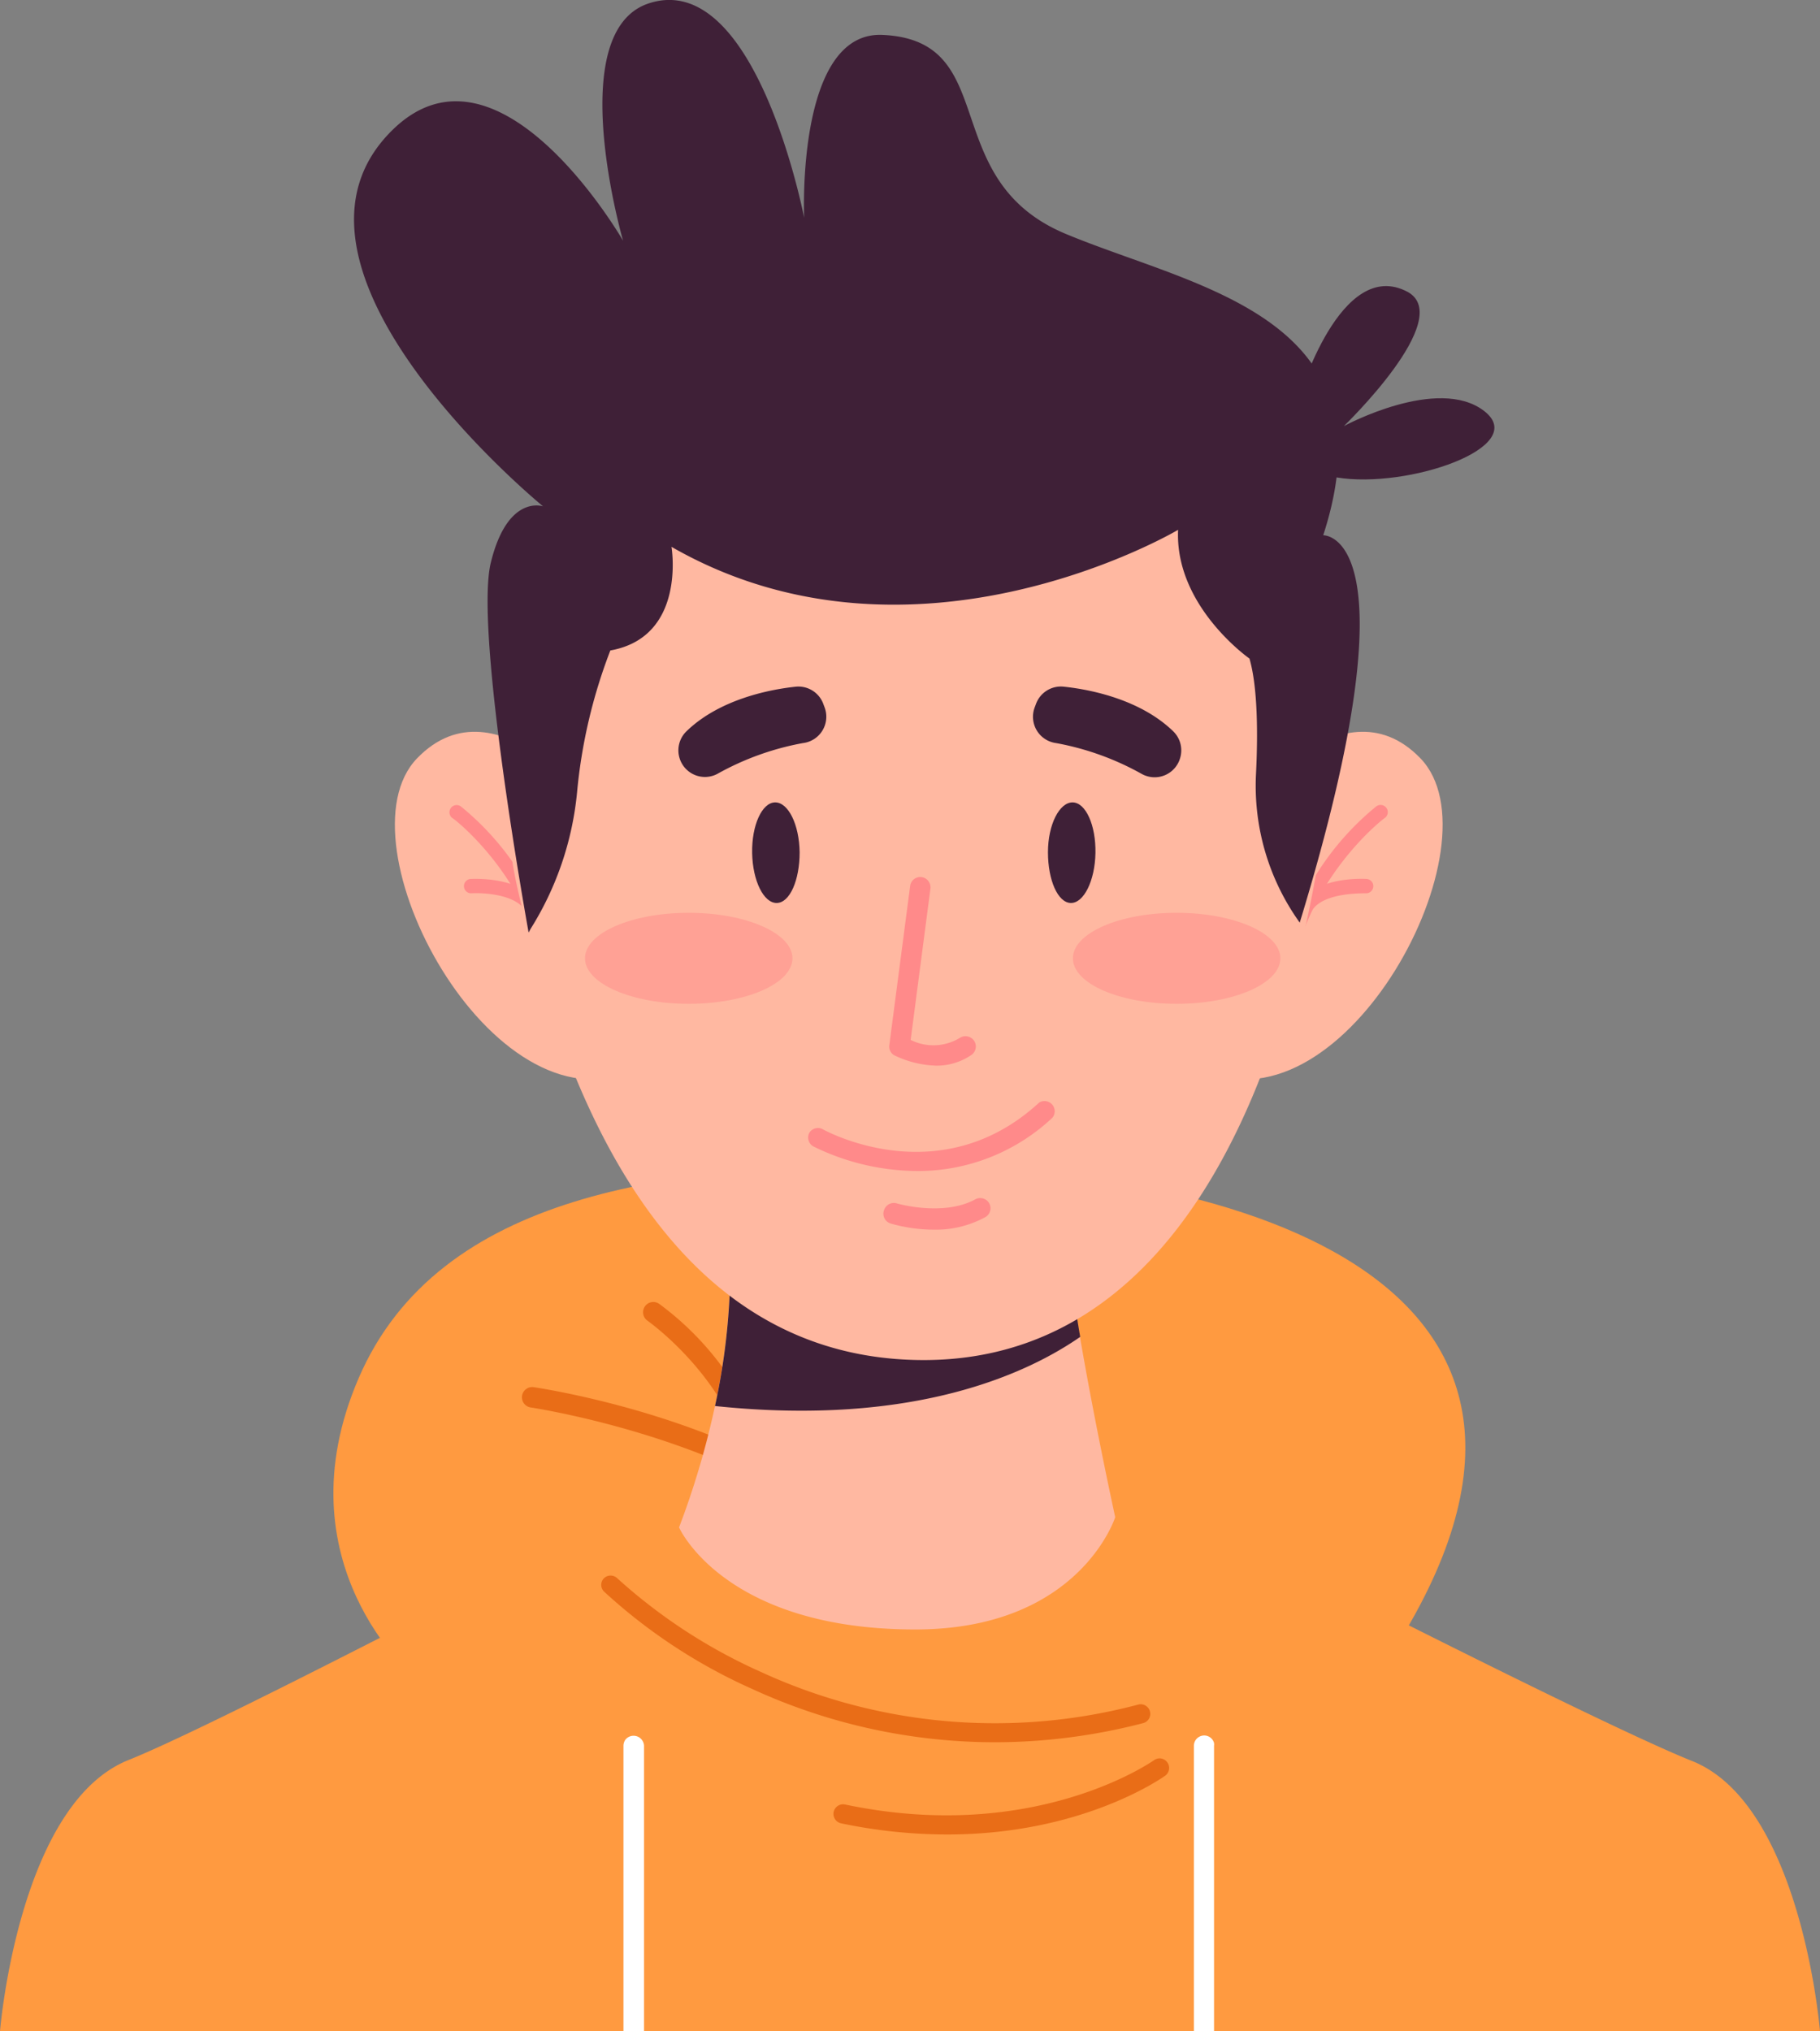 <svg viewBox="0 0 137.2 153.08" xmlns="http://www.w3.org/2000/svg"><rect x="0" y="0" width="137.2" height="153.08" fill="#808080" stroke="none"/><path d="m31.21 126.38s-10.21-8.57-4.16-22.55 23.62-16 40.56-16.06c25.85 0 56.72 8.89 36.12 38.61 0 0-25.64 16.96-72.52 0z" fill="#ff9a40"/><path d="m56.7 109.63a.77.77 0 0 1 -.73-.54c-1.89-5.85-7.11-9.52-7.16-9.56a.77.77 0 0 1 .88-1.27 22.29 22.29 0 0 1 7.75 10.36.77.77 0 0 1 -.5 1 .67.67 0 0 1 -.24.01z" fill="#e96d17"/><path d="m67.66 120a.78.78 0 0 1 -.65-.36c-6.74-10.5-26.79-13.54-27-13.57a.77.77 0 1 1 .22-1.53c.85.13 20.95 3.17 28.07 14.26a.77.77 0 0 1 -.23 1.07.72.72 0 0 1 -.41.13z" fill="#e96d17"/><path d="m137.2 153.08h-137.2s1.38-17.08 9.66-20.43c3.35-1.34 11-5.15 19-9.23 11.12-5.69 22.79-11.89 24-12.52l.1-.06 1.05.24c1.31.29 2.62.55 3.94.75s2.62.39 3.93.51a65.13 65.13 0 0 0 21.68-1.49s9 4.63 19 9.66l3.88 2c8.84 4.43 17.7 8.76 21.31 10.2 8.27 3.29 9.65 20.37 9.65 20.37z" fill="#ff9a40"/><path d="m75 131.3a43.81 43.81 0 0 1 -18.26-4 41.3 41.3 0 0 1 -11.21-7.36.71.71 0 0 1 0-1 .72.72 0 0 1 1 0 40.9 40.9 0 0 0 10.83 7.06 42.18 42.18 0 0 0 28.45 2.46.72.72 0 1 1 .36 1.4 44.49 44.49 0 0 1 -11.17 1.44z" fill="#e96d17"/><path d="m71.41 138.25a39.09 39.09 0 0 1 -8-.84.72.72 0 0 1 .29-1.42c14.3 3.01 23.19-3.27 23.3-3.34a.71.71 0 0 1 1 .17.72.72 0 0 1 -.16 1c-.33.23-6.33 4.43-16.43 4.43z" fill="#e96d17"/><path d="m84.07 114.34s-2.69 8.46-15.07 8.46c-14.42 0-17.81-7.69-17.81-7.69a62.78 62.78 0 0 0 2.7-9.11 50 50 0 0 0 1.15-11.42l25.33-1c.24 2.14.62 4.67 1.05 7.21 1.15 6.71 2.65 13.55 2.65 13.55z" fill="#ffb8a1"/><path d="m81.43 100.75c-3.93 2.73-12.51 6.79-27.53 5.21a50 50 0 0 0 1.15-11.42l25.33-1c.24 2.14.62 4.67 1.05 7.21z" fill="#3f2037"/><path d="m45.38 61.5s-7.84-10.67-13.94-4.35 5.66 28.31 16.33 23.52z" fill="#ffb8a1"/><path d="m41.64 74.11a.54.54 0 0 1 -.54-.46c-1-7.42-6.92-12-7-12a.54.54 0 0 1 .65-.87 20.86 20.86 0 0 1 7.4 12.73.53.53 0 0 1 -.46.61z" fill="#ff8a8a"/><path d="m40 68.79a.52.52 0 0 1 -.45-.24c-.79-1.16-3.14-1.28-4-1.23a.54.54 0 1 1 -.07-1.08c.15 0 3.65-.21 4.94 1.7a.55.55 0 0 1 -.14.76.55.55 0 0 1 -.28.09z" fill="#ff8a8a"/><path d="m93.14 61.5s7.84-10.67 13.94-4.35-5.66 28.31-16.33 23.52z" fill="#ffb8a1"/><path d="m96.88 74.11h-.07a.53.53 0 0 1 -.46-.61 20.86 20.86 0 0 1 7.4-12.73.54.54 0 0 1 .65.87c-.06 0-6 4.61-7 12a.54.54 0 0 1 -.52.47z" fill="#ff8a8a"/><path d="m98.52 68.79a.55.55 0 0 1 -.3-.09.55.55 0 0 1 -.14-.76c1.29-1.91 4.79-1.71 4.94-1.7a.54.54 0 1 1 -.07 1.08c-.84 0-3.19.07-4 1.23a.52.52 0 0 1 -.43.24z" fill="#ff8a8a"/><path d="m75.87 30.39c-21.93-5.39-41.78 14.48-36.87 36.51 3.5 15.54 11.16 35.15 30 35.59 19.62.47 27.49-20.9 30.29-37.1a30.44 30.44 0 0 0 -20.38-34.13c-.99-.32-2-.61-3.04-.87z" fill="#ffb8a1"/><path d="m70.58 80.31a7.75 7.75 0 0 1 -3.08-.74.75.75 0 0 1 -.46-.8l1.57-12a.77.77 0 0 1 .86-.67.78.78 0 0 1 .67.87l-1.49 11.4a3.83 3.83 0 0 0 3.7-.15.79.79 0 0 1 1.08.21.78.78 0 0 1 -.21 1.08 4.64 4.64 0 0 1 -2.64.8z" fill="#ff8a8a"/><path d="m69.14 88.25a17.91 17.91 0 0 1 -7.84-1.86.77.77 0 0 1 -.3-1 .76.76 0 0 1 1-.3c.38.21 8.93 4.82 16.34-2a.77.77 0 0 1 1 1.14 14.78 14.78 0 0 1 -10.2 4.02z" fill="#ff8a8a"/><path d="m70.4 92.67a11.92 11.92 0 0 1 -3.25-.46.77.77 0 0 1 -.51-1 .78.78 0 0 1 1-.51s3.46 1 5.87-.31a.78.78 0 0 1 1.06.29.77.77 0 0 1 -.3 1.05 7.77 7.77 0 0 1 -3.87.94z" fill="#ff8a8a"/><path d="m54.08 58.32a20.85 20.85 0 0 1 6.45-2.32 2 2 0 0 0 1.64-2.67l-.09-.24a2 2 0 0 0 -2.08-1.34c-2.11.22-5.84 1-8.28 3.39a2 2 0 0 0 -.49 2 2 2 0 0 0 2.85 1.18z" fill="#3f2037"/><path d="m86.06 58.32a20.85 20.85 0 0 0 -6.45-2.32 2 2 0 0 1 -1.61-2.69l.09-.24a2 2 0 0 1 2.1-1.32c2.11.22 5.84 1 8.28 3.39a2 2 0 0 1 .49 2 2 2 0 0 1 -2.9 1.18z" fill="#3f2037"/><path d="m59.74 72.22c0 1.9-3.5 3.43-7.82 3.43s-7.82-1.53-7.82-3.43 3.5-3.43 7.82-3.43 7.82 1.54 7.82 3.43z" fill="#ff8a8a" opacity=".5"/><path d="m96.52 72.22c0 1.9-3.5 3.43-7.82 3.43s-7.82-1.53-7.82-3.43 3.5-3.43 7.82-3.43 7.82 1.54 7.82 3.43z" fill="#ff8a8a" opacity=".5"/><g fill="#3f2037"><path d="m39.85 70.28s-4.12-22.69-2.85-27.88 3.94-4.24 3.94-4.24-22.22-18.16-11.17-28.54c8-7.47 17.2 8.52 17.2 8.52s-4.56-15.72 1.92-17.88c8.11-2.69 11.73 16.15 11.73 16.15s-.62-14.05 5.89-13.78c9.1.39 4 10.9 13.84 15s24.77 6.18 19.4 22.71c0 0 7.24-.31-1.77 29.19a17.69 17.69 0 0 1 -3.3-11.14c.15-3 .14-6.59-.49-8.76 0 0-5.64-3.94-5.38-9.7 0 0-19.87 11.79-38.19 1.28 0 0 1.15 6.79-4.61 7.81a39.88 39.88 0 0 0 -2.51 10.71 23.6 23.6 0 0 1 -3.5 10.27z"/><path d="m97.91 30s3.14-10.71 8.21-8c3.61 2-4.81 10.11-4.81 10.11s7.09-3.84 10.58-1.13-5.78 5.89-11.13 5-2.85-5.98-2.85-5.98z"/><path d="m60.28 64.23c0 2.09-.73 3.8-1.72 3.82s-1.82-1.67-1.86-3.76.74-3.81 1.73-3.82 1.82 1.66 1.85 3.76z"/><path d="m79 64.23c0 2.09.74 3.8 1.72 3.82s1.82-1.67 1.86-3.76-.73-3.81-1.72-3.82-1.86 1.66-1.86 3.76z"/></g><path d="m48.55 131.56v21.52h-1.55v-21.52a.81.81 0 0 1 .15-.46.79.79 0 0 1 1.4.46z" fill="#fff"/><path d="m91.52 131.56v21.52h-1.52v-21.52a.78.78 0 0 1 .78-.77.77.77 0 0 1 .73.53.64.64 0 0 1 .01.24z" fill="#fff"/></svg>